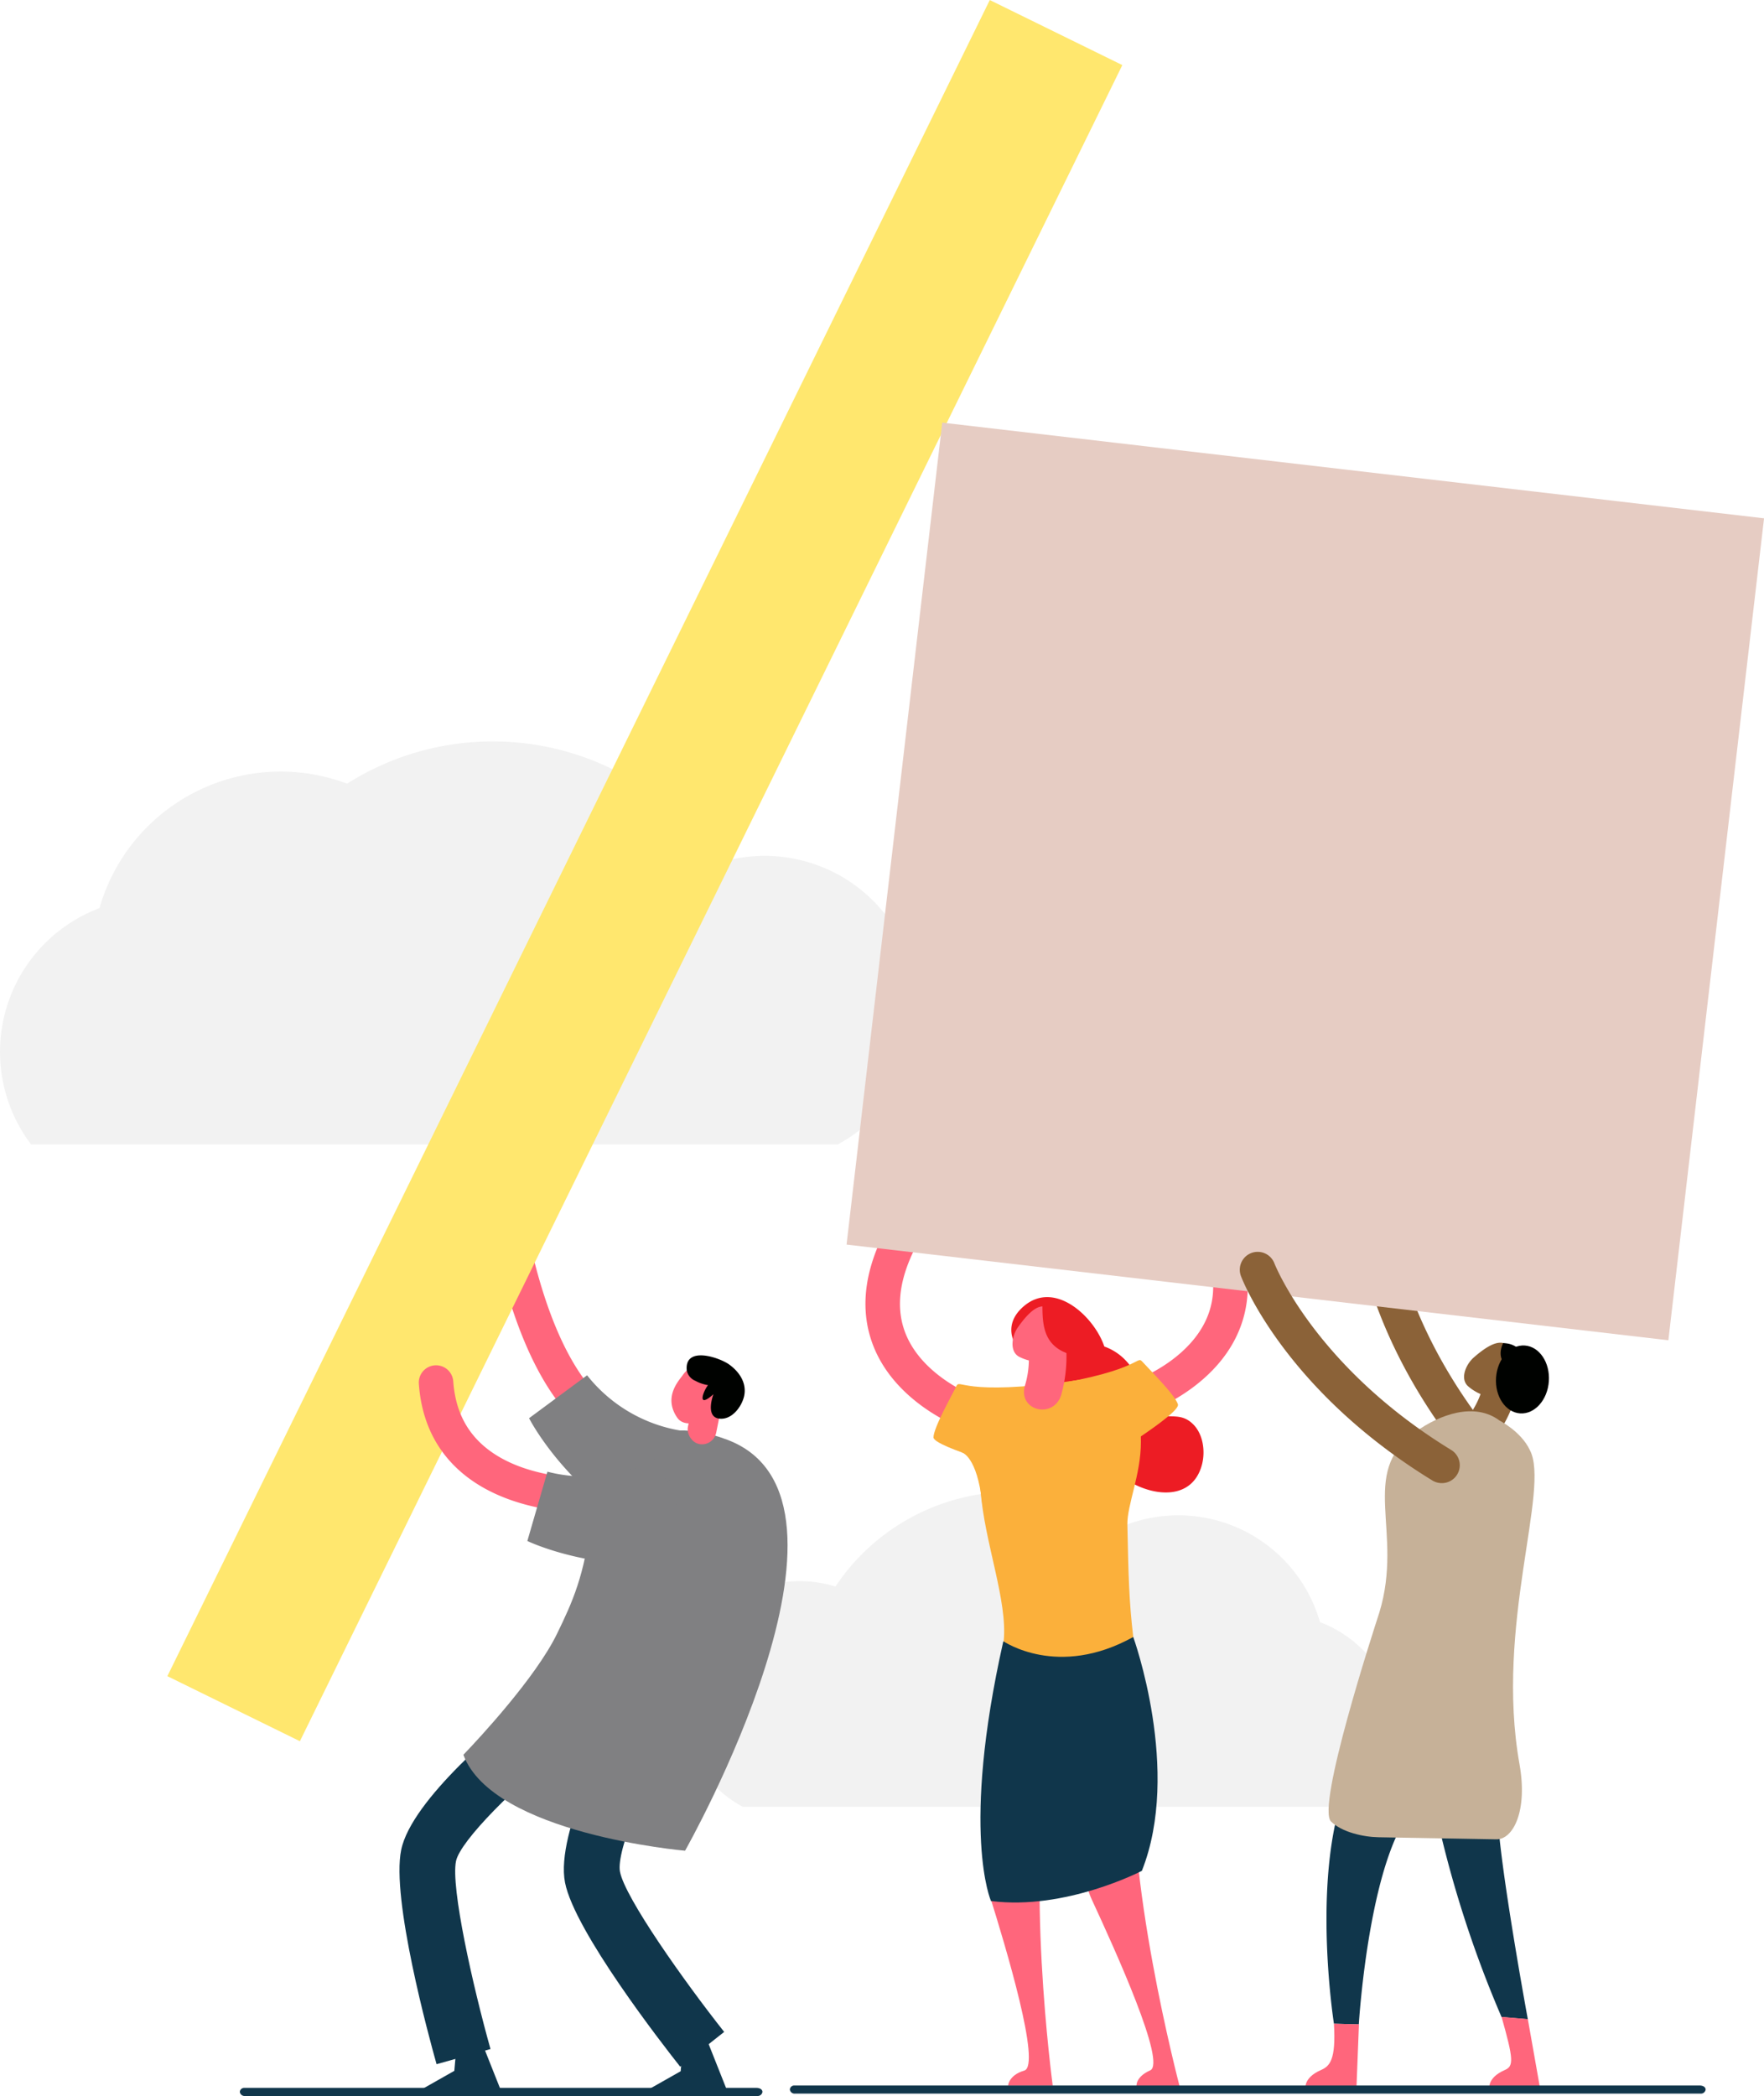 <svg xmlns="http://www.w3.org/2000/svg" viewBox="0 0 409.23 486.16"><defs><style>.a{fill:#f2f2f2;}.b{fill:#8b6238;}.c{fill:#000200;}.d{fill:#ff667c;}.e{fill:#10364b;}.f{fill:#808082;}.g{fill:#ed1c24;}.h{fill:#fbb03b;}.i{fill:#c6b198;}.j{fill:#ffe76e;}.k{fill:#e6ccc3;}</style></defs><title>POPPETJES</title><path class="a" d="M172.29,419.08H318.62a27.84,27.84,0,0,0-12.4-42.83,34.18,34.18,0,0,0-44.91-22.58A49.36,49.36,0,0,0,193.81,368a27.84,27.84,0,0,0-21.52,51.07Z"/><path class="a" d="M194.39,265.44H7.2a35.61,35.61,0,0,1,15.87-54.79,43.73,43.73,0,0,1,57.45-28.88,63.14,63.14,0,0,1,86.34,18.34,35.62,35.62,0,0,1,27.53,65.33Z"/><path class="b" d="M341.88,340.33a4.15,4.15,0,0,1-1.18-1c-25.44-30.84-26.55-58.12-26.59-59.27a4.15,4.15,0,0,1,8.3-.26h0c0,.25,1.18,25.75,24.69,54.24a4.15,4.15,0,0,1-5.23,6.27Z"/><path class="b" d="M352.48,319.93a30,30,0,0,1-3.66,10.51c-2.79,4.79-9.79,1.16-7-3.63a18.88,18.88,0,0,0,2.44-6.38c.36-2.22,1.86-4.23,4.27-4.38,2-.13,4.32,1.63,4,3.87Z"/><path class="b" d="M349.74,312c4.2,3.2,2.11,7.56,1.74,8.76-1.17,3.85-3.78,3.69-6.59,3.08a10.87,10.87,0,0,1-4.41-2.39c-1.79-1.77-.38-5,1.39-6.56C346.29,311,348.4,311,349.74,312Z"/><ellipse class="c" cx="353.2" cy="319.98" rx="7.89" ry="6.14" transform="translate(9.47 650.1) rotate(-86.02)"/><path class="c" d="M348.71,311.54s-2.26,4.17,2.09,5.88S354.61,311.58,348.71,311.54Z"/><path class="d" d="M265.39,327.61a4,4,0,0,1-1.36-7.76h0c.13,0,13.35-5,16.66-16.1,2.25-7.58-.49-16.61-8.15-26.84a4,4,0,0,1,6.41-4.8c9.28,12.4,12.44,23.83,9.39,34-4.51,15-20.91,21-21.6,21.28A4,4,0,0,1,265.39,327.61Z"/><path class="e" d="M175.68,486.16H56.84a1.1,1.1,0,0,1-1.2-.94,1,1,0,0,1,1-.94H175.45c.9,0,1.43.42,1.43.94A1.1,1.1,0,0,1,175.68,486.16Z"/><path class="e" d="M315.08,408.73c-12.09,19.7-5.62,60.67-5.62,60.67l5.77.16s2.48-41.35,13.88-51.28l3.64.48a260.72,260.72,0,0,0,15.59,49.08l6.1.52s-6.58-35.72-7-47.6-4-1.25-4.85-15.94C342.13,396.48,323.85,394.44,315.08,408.73Z"/><path class="d" d="M309.46,469.4c.5,8.48-1,9.84-3,10.74-4.3,1.86-3.58,4.53-3.58,4.53h11.79l.59-15.12Z"/><path class="d" d="M348.35,467.82c2.79,9.85,2.84,11.41.77,12.31-4.3,1.86-3.58,4.53-3.58,4.53h11.79l-2.89-16.33Z"/><polygon class="e" points="149.29 485.3 168.76 485.11 163.97 473.05 158.74 470.94 157.91 480.42 149.29 485.3"/><polygon class="e" points="96.79 485.21 116.26 485.02 111.47 472.96 106.23 470.86 105.4 480.33 96.79 485.21"/><path class="e" d="M157.8,479.37,168,471.3c-9.32-11.79-23-31.11-24.17-37.15-.94-4.77,6.14-21.7,13.33-34.51l-11.33-6.36c-4,7.2-17.06,31.62-14.75,43.38C133.28,447.94,153.72,474.22,157.8,479.37Z"/><path class="e" d="M101.28,478.79l12.51-3.52c-4.07-14.47-9.26-37.56-8-43.59,1-4.75,14-17.66,25.57-26.73l-8-10.23c-6.5,5.1-27.9,22.64-30.29,34.37C90.73,440.36,99.5,472.47,101.28,478.79Z"/><path class="f" d="M137.09,352.61c1.47-13,12-26.13,31.69-18.64,36.31,13.84-9.85,95.3-9.85,95.3s-44.59-3.83-51.43-22.25c3.64-3.78,16.76-17.9,21.69-28C132.84,371.53,135.64,365.35,137.09,352.61Z"/><path class="d" d="M114.43,282.56a4,4,0,0,1,7.52,1c7.39,37.82,20.61,43,20.74,43a4.06,4.06,0,0,1,2.51,5,3.94,3.94,0,0,1-4.86,2.62c-1.81-.53-17.88-6.37-26.24-49.16A4,4,0,0,1,114.43,282.56Z"/><path class="f" d="M157.74,331.8A35,35,0,0,1,136.2,319l-13.46,9.95s5.44,10.82,18.11,20.76C154.9,360.7,157.74,331.8,157.74,331.8Z"/><path class="d" d="M157.11,328.83c-3.28-4.77.39-8.6,1.17-9.72,2.54-3.61,5.2-2.55,7.92-1a11.92,11.92,0,0,1,3.78,4c1.27,2.46-1.31,5.34-3.69,6.36C160.37,331,158.17,330.32,157.11,328.83Z"/><rect class="d" x="160.17" y="321.69" width="6.7" height="13.38" rx="3.35" ry="3.35" transform="translate(67.95 -25.79) rotate(11.37)"/><path class="c" d="M172.61,323.91c.7-3-1-5.62-3.37-7.36s-10.49-4.43-9.92,1.31a3.3,3.3,0,0,0,2,2.42,8.9,8.9,0,0,0,2.94,1c-1.11,1.35-2.69,5.64,1.25,2.11,0,0-2,5.21,1.3,5.65C169.68,329.44,172,326.42,172.61,323.91Z"/><path class="d" d="M244.08,406.31l-13.31-4.14s-4.61,26.43-1.33,37c4,12.75,12.15,39.94,8.18,41.1-3.61,1.05-3.75,3.47-3.75,3.47h10.35S237.44,433.41,244.08,406.31Z"/><path class="d" d="M263.42,406.06l-13.74-2.33s-1.05,26.81,3.59,36.84c5.61,12.11,17.35,38,13.56,39.65-3.44,1.52-3.18,3.66-3.18,3.66h10S260.43,433.8,263.42,406.06Z"/><path class="g" d="M237.75,302.78c7.16-5.78,16.16,2.74,18.44,9.54a12.74,12.74,0,0,1,6.88,5.86c2.12,3.69.87,8.5,4.89,9.83,3.38,1.12,5.94-.45,8.76,2.27,2.37,2.28,2.93,6.24,2.15,9.33-1.94,7.61-9.5,7.75-15.6,4.73a17.77,17.77,0,0,1-9.53-12.51,9,9,0,0,1-1.45-.65,8,8,0,0,1-3.48-3.79c-4.63-1.15-8.89-6.25-9.25-11.53C234.86,313,232.15,307.31,237.75,302.78Z"/><path class="d" d="M224.85,331.65a4,4,0,0,1-1.35-.23c-.7-.25-17.09-6.28-21.6-21.28-3.05-10.15.11-21.59,9.39-34a4,4,0,0,1,6.41,4.8c-7.66,10.23-10.41,19.26-8.15,26.84,3.31,11.12,16.53,16.05,16.66,16.1a4,4,0,0,1-1.36,7.76Z"/><path class="h" d="M249.48,320.2c-38.37,6.33-14.71,41.69-16.64,60.48-.37,3.64,2.59,9.22,6.17,9.94L255.66,394c4.71.95,7.83-9.49,7.25-14.26-1-8.39-1.13-14.45-1.37-26.12-.09-4.5,3.17-11.69,3.14-19.22C264.61,318.83,259.2,318.6,249.48,320.2Z"/><path class="e" d="M262.9,379.7s11.24,31,2,54.24c0,0-17.66,9.22-35,7,0,0-7.09-16,2.86-60.25C232.84,380.68,245.36,389.44,262.9,379.7Z"/><path class="h" d="M221.83,321.58c.93-2,.93,2.47,27.65-1.38,19.52-2.12-12.12,21.13-12.12,21.13s-20.8-5.69-20.8-7.93S220.9,323.54,221.83,321.58Z"/><path class="h" d="M265,315.83c-1.43-1.62-.22,2.63-27,6.26-19.36,3.32,17.45,17,17.45,17s18.43-11.18,17.82-13.34S266.45,317.45,265,315.83Z"/><path class="d" d="M247.23,311.18a33,33,0,0,1-1,12.22c-1.67,5.87-10.13,3.9-8.46-2a20.79,20.79,0,0,0,.87-7.47c-.22-2.47.83-5,3.37-5.83,2.11-.68,5.05.56,5.28,3Z"/><path class="d" d="M243,303.23c4.86,2.06,3.91,6.81,3.85,8.05-.19,4-2.76,4.51-5.63,4.61a10.87,10.87,0,0,1-4.87-1.23c-2.18-1.27-1.61-4.75-.27-6.7C239.46,303.12,241.5,302.6,243,303.23Z"/><path class="g" d="M246.46,313.42a22.43,22.43,0,0,0,7.12,2c-3.58-5.25-3.2-10.78-11.73-14.11C241.76,306.44,241.81,311.08,246.46,313.42Z"/><path class="h" d="M223.19,336.91s3.49.89,4.67,11.7c.83,7.62,8.43-2.05,8.43-2.05l-2.73-12.2Z"/><path class="e" d="M394.49,485.61H184.44a1.1,1.1,0,0,1-1.2-.94,1,1,0,0,1,1-.94H394.26c.9,0,1.43.42,1.43.94A1.1,1.1,0,0,1,394.49,485.61Z"/><path class="i" d="M320,374c5.72-18.79-4.91-32.28,8.27-41.8,5.81-4.2,13.85-7,19.6-2.71,0,0,5,2.55,7,6.78,4.9,9-8.12,40.67-2.36,72.93,1.94,10.87-1.49,17.55-5.42,17.43l-27.3-.48c-3.52-.06-8.51-1.18-11-3.65C305.34,419.13,318.55,378.47,320,374Z"/><rect class="j" x="132.48" y="-14.6" width="34.25" height="433.07" transform="translate(104.26 -45.25) rotate(26.14)"/><path class="d" d="M97.53,319a4,4,0,0,1,7.62,1.39c.46,6.37,2.77,11.27,7.08,15,10.07,8.69,27.23,7.5,27.4,7.48a4,4,0,0,1,.6,8c-.84.06-20.68,1.43-33.23-9.4-5.92-5.1-9.22-12-9.83-20.47A4,4,0,0,1,97.53,319Z"/><path class="f" d="M151.95,338.48A35,35,0,0,1,127,341.36l-4.66,16.07s10.89,5.3,27,5.52C167.22,363.18,151.95,338.48,151.95,338.48Z"/><rect class="k" x="206.83" y="108.5" width="191.94" height="191.94" transform="translate(25.69 -33.66) rotate(6.64)"/><path class="b" d="M333.73,343.94a4.15,4.15,0,0,1-1.43-.54c-34.08-20.9-44-46.33-44.41-47.41a4.15,4.15,0,0,1,7.76-2.95h0c.09.24,9.49,24,41,43.27a4.15,4.15,0,0,1-2.91,7.63Z"/></svg>